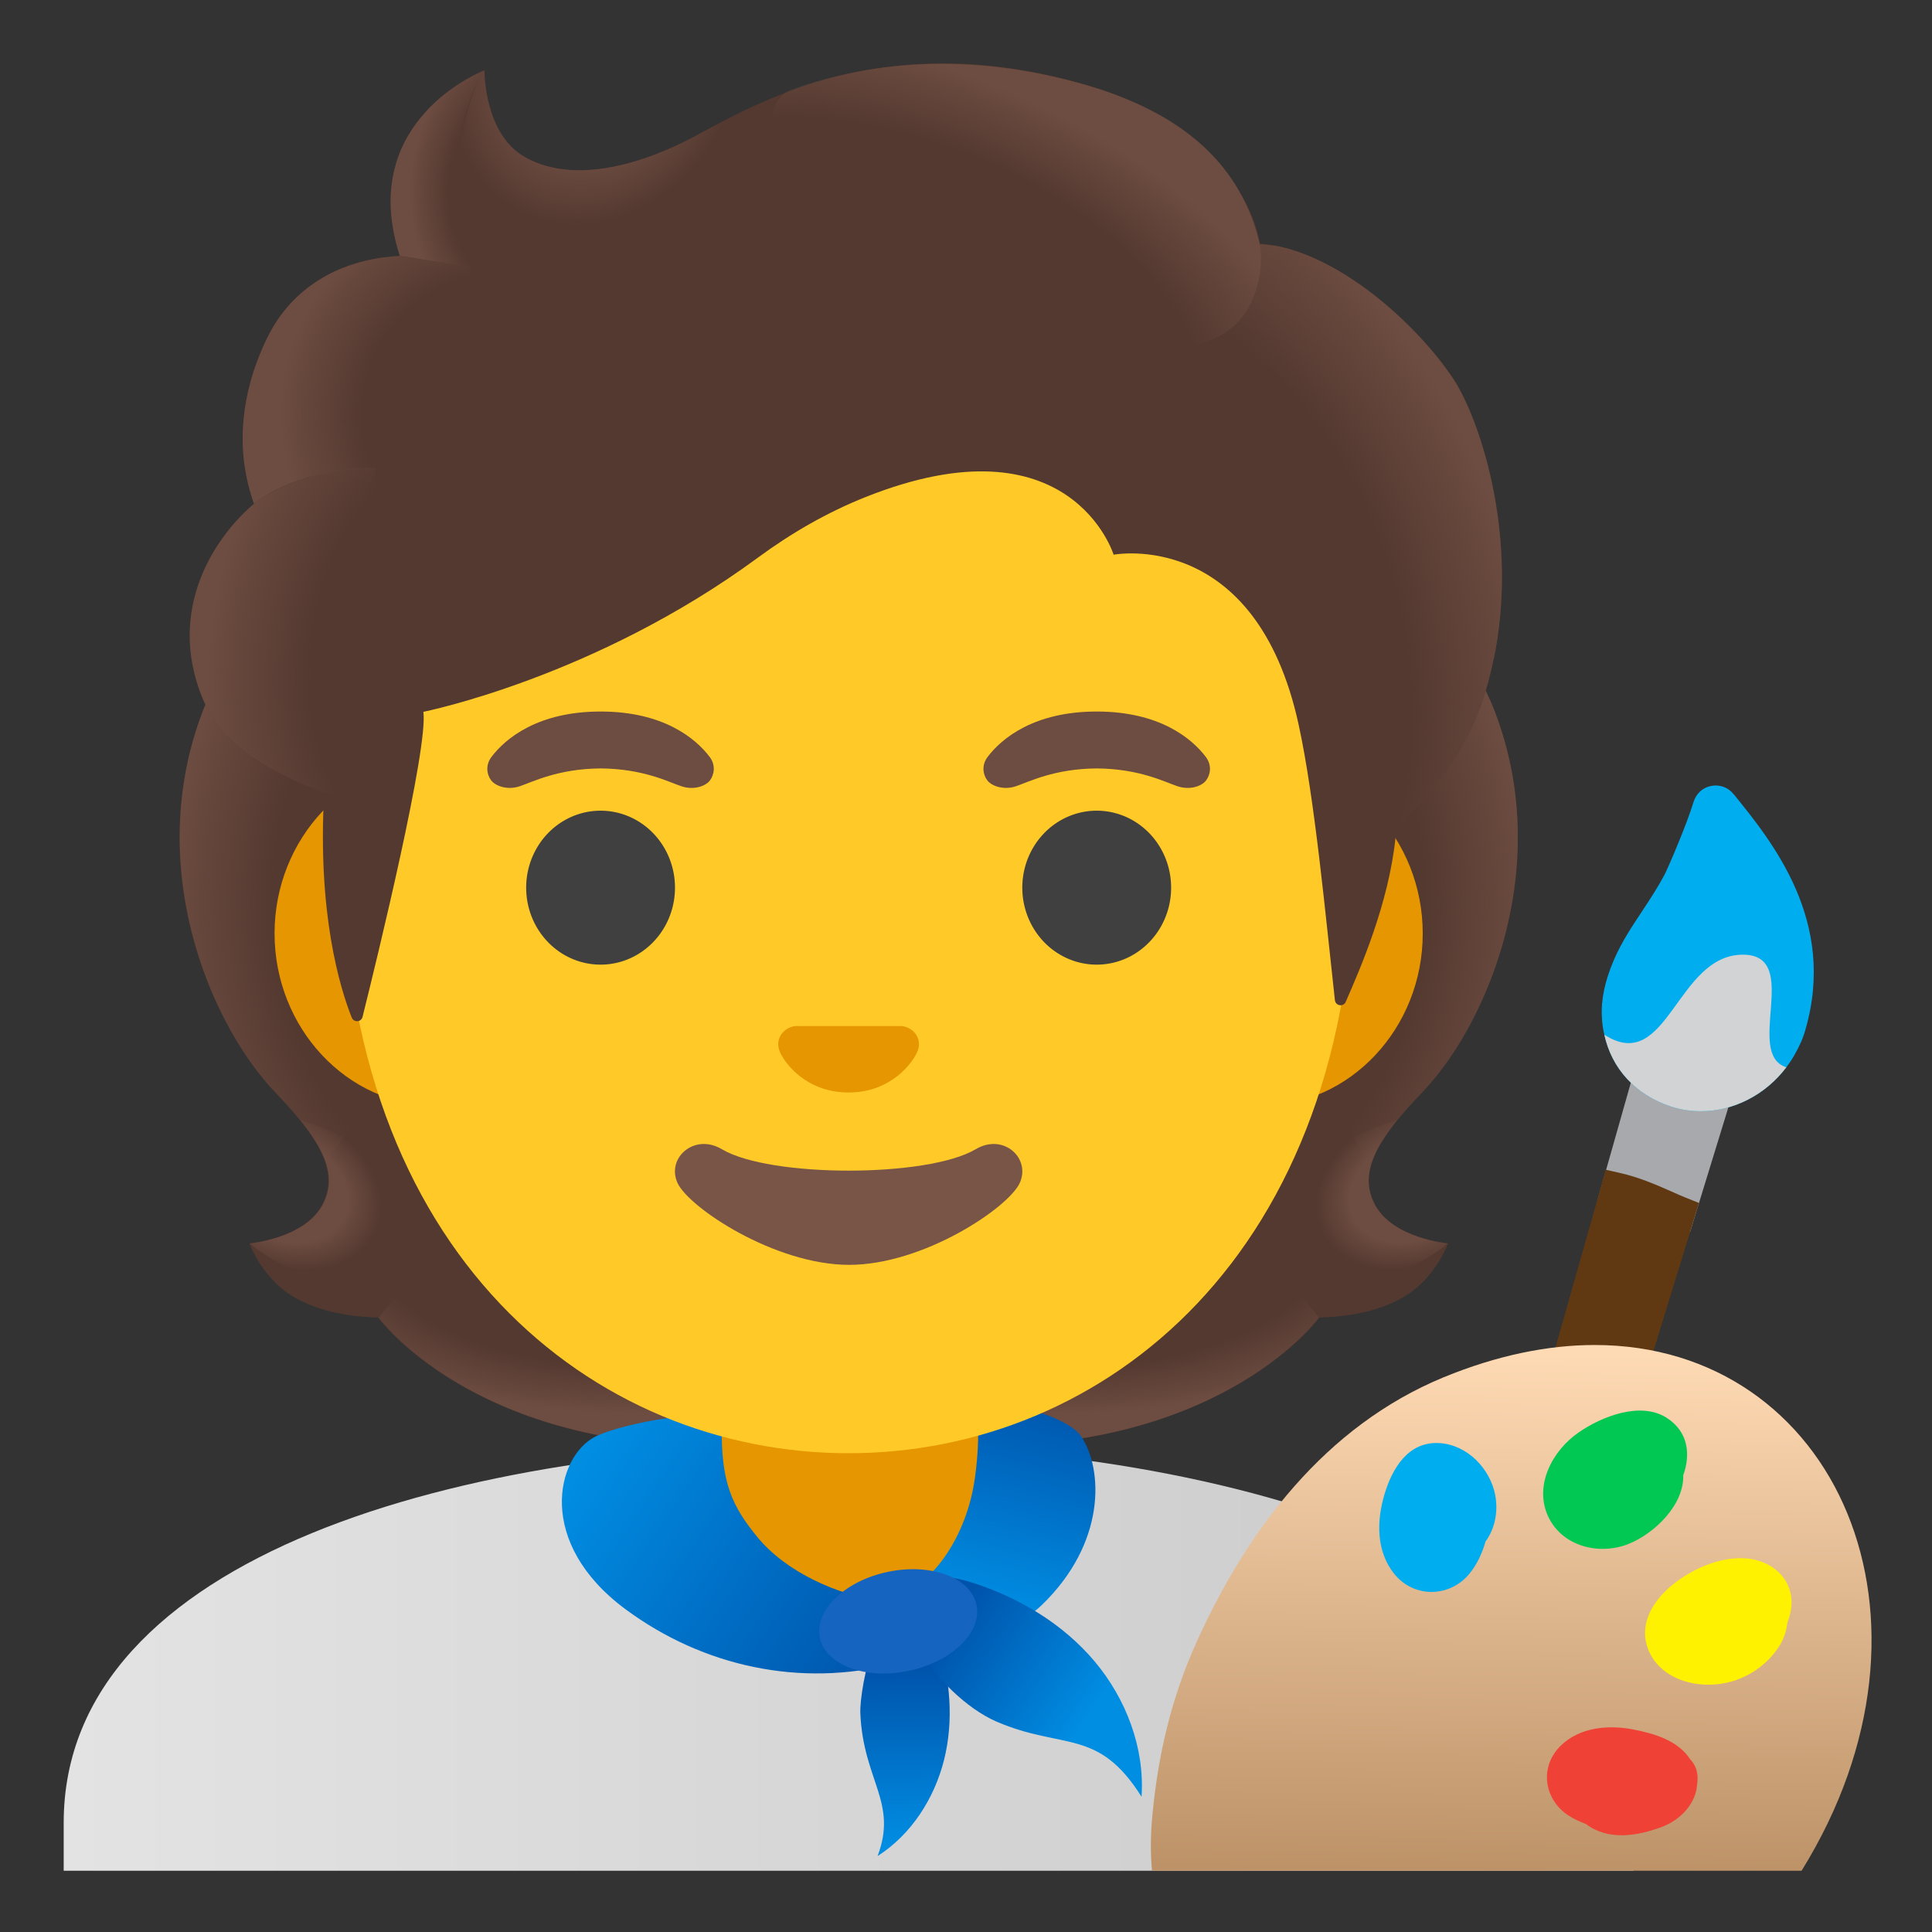 <svg viewBox="0 0 128 128" xmlns="http://www.w3.org/2000/svg">
  <rect x="0" y="0" width="128" height="128" fill="#333333" stroke="none"/>
  <defs>
    <linearGradient id="SVGID_7_" gradientTransform="matrix(1 0 0 -1 0 0)" gradientUnits="userSpaceOnUse" x1="4.222" x2="108.222" y1="-109.816" y2="-109.816">
      <stop offset="5.160877e-04" stop-color="#E3E3E3"/>
      <stop offset="1" stop-color="#C9C9C9"/>
    </linearGradient>
    <linearGradient id="SVGID_8_" gradientTransform="matrix(1 0 0 -1 0 0)" gradientUnits="userSpaceOnUse" x1="67.714" x2="64.189" y1="-91.644" y2="-106.328">
      <stop offset="0" stop-color="#0053AB"/>
      <stop offset="0.362" stop-color="#0068BF"/>
      <stop offset="1" stop-color="#008EE3"/>
    </linearGradient>
    <linearGradient id="SVGID_9_" gradientTransform="matrix(1 0 0 -1 0 0)" gradientUnits="userSpaceOnUse" x1="38.538" x2="59.214" y1="-96.322" y2="-110.285">
      <stop offset="5.160877e-04" stop-color="#008EE3"/>
      <stop offset="1" stop-color="#0053AB"/>
    </linearGradient>
    <linearGradient id="SVGID_10_" gradientTransform="matrix(0.812 -0.008 0.008 -0.812 0 0)" gradientUnits="userSpaceOnUse" x1="75.154" x2="75.154" y1="-136.716" y2="-151.515">
      <stop offset="0" stop-color="#0053AB"/>
      <stop offset="1" stop-color="#008EE3"/>
    </linearGradient>
    <linearGradient id="SVGID_11_" gradientTransform="matrix(1 0 0 -1 0 0)" gradientUnits="userSpaceOnUse" x1="62.947" x2="72.221" y1="-107.496" y2="-113.813">
      <stop offset="0" stop-color="#0053AB"/>
      <stop offset="1" stop-color="#008EE3"/>
    </linearGradient>
    <radialGradient id="SVGID_1_" cx="70.805" cy="167.243" gradientTransform="matrix(1 0 0 0.491 0 0)" gradientUnits="userSpaceOnUse" r="23.419">
      <stop offset="0.728" stop-color="#6D4C41" stop-opacity="0"/>
      <stop offset="1" stop-color="#6D4C41"/>
    </radialGradient>
    <radialGradient id="SVGID_2_" cx="-51.688" cy="-149.681" gradientTransform="matrix(-0.906 0.424 -0.314 -0.672 0 0)" gradientUnits="userSpaceOnUse" r="6.921">
      <stop offset="0.663" stop-color="#6D4C41"/>
      <stop offset="1" stop-color="#6D4C41" stop-opacity="0"/>
    </radialGradient>
    <radialGradient id="SVGID_3_" cx="-64.595" cy="85.571" gradientTransform="matrix(-0.075 -0.997 0.831 -0.062 0 0)" gradientUnits="userSpaceOnUse" r="30.399">
      <stop offset="0.725" stop-color="#6D4C41" stop-opacity="0"/>
      <stop offset="1" stop-color="#6D4C41"/>
    </radialGradient>
    <radialGradient id="SVGID_4_" cx="-56.2" cy="-48.999" gradientTransform="matrix(0.075 -0.997 -0.831 -0.062 0 0)" gradientUnits="userSpaceOnUse" r="30.399">
      <stop offset="0.725" stop-color="#6D4C41" stop-opacity="0"/>
      <stop offset="1" stop-color="#6D4C41"/>
    </radialGradient>
    <radialGradient id="SVGID_5_" cx="-41.661" cy="167.243" gradientTransform="matrix(-1 0 0 0.491 0 0)" gradientUnits="userSpaceOnUse" r="23.419">
      <stop offset="0.728" stop-color="#6D4C41" stop-opacity="0"/>
      <stop offset="1" stop-color="#6D4C41"/>
    </radialGradient>
    <radialGradient id="SVGID_6_" cx="50.186" cy="-85.426" gradientTransform="matrix(0.906 0.424 0.314 -0.672 0 0)" gradientUnits="userSpaceOnUse" r="6.921">
      <stop offset="0.663" stop-color="#6D4C41"/>
      <stop offset="1" stop-color="#6D4C41" stop-opacity="0"/>
    </radialGradient>
    <linearGradient id="SVGID_12_" gradientTransform="matrix(1 0 0 -1 0 0)" gradientUnits="userSpaceOnUse" x1="100.447" x2="99.889" y1="-89.009" y2="-134.497">
      <stop offset="1.800000e-03" stop-color="#FFDBB5"/>
      <stop offset="1" stop-color="#A97C50"/>
    </linearGradient>
    <radialGradient id="SVGID_13_" cx="63.799" cy="77.358" gradientTransform="matrix(0.308 0.952 0.706 -0.228 0 0)" gradientUnits="userSpaceOnUse" r="35.633">
      <stop offset="0.699" stop-color="#6D4C41" stop-opacity="0"/>
      <stop offset="1" stop-color="#6D4C41"/>
    </radialGradient>
    <radialGradient id="SVGID_14_" cx="36.799" cy="12.622" gradientTransform="matrix(0.881 0.473 0.56 -1.045 0 0)" gradientUnits="userSpaceOnUse" r="9.343">
      <stop offset="0.58" stop-color="#6D4C41"/>
      <stop offset="1" stop-color="#6D4C41" stop-opacity="0"/>
    </radialGradient>
    <radialGradient id="SVGID_15_" cx="-62.803" cy="-6.813" gradientTransform="matrix(-0.938 -0.394 -0.218 0.528 0 0)" gradientUnits="userSpaceOnUse" r="28.721">
      <stop offset="0.699" stop-color="#6D4C41" stop-opacity="0"/>
      <stop offset="1" stop-color="#6D4C41"/>
    </radialGradient>
    <radialGradient id="SVGID_16_" cx="35.751" cy="-10.402" gradientTransform="matrix(1 0 0 -1.223 0 0)" gradientUnits="userSpaceOnUse" r="8.575">
      <stop offset="0.702" stop-color="#6D4C41" stop-opacity="0"/>
      <stop offset="1" stop-color="#6D4C41"/>
    </radialGradient>
    <radialGradient id="SVGID_17_" cx="-40.622" cy="19.152" gradientTransform="matrix(-0.966 -0.26 -0.243 0.904 0 0)" gradientUnits="userSpaceOnUse" r="16.083">
      <stop offset="0.66" stop-color="#6D4C41" stop-opacity="0"/>
      <stop offset="1" stop-color="#6D4C41"/>
    </radialGradient>
    <radialGradient id="SVGID_18_" cx="36.383" cy="-27.607" gradientTransform="matrix(0.991 0.136 0.192 -1.392 0 0)" gradientUnits="userSpaceOnUse" r="16.886">
      <stop offset="0.598" stop-color="#6D4C41" stop-opacity="0"/>
      <stop offset="1" stop-color="#6D4C41"/>
    </radialGradient>
  </defs>
  <path id="hair_3_" d="M91.12,79.85 C89.87,77.58 91.46,75.27 94.18,72.41 C98.49,67.87 103.18,57.34 98.82,46.65 C98.85,46.59 97.96,44.79 97.99,44.73 L96.2,44.64 C95.63,44.56 75.94,44.52 56.23,44.52 C36.52,44.52 16.83,44.56 16.26,44.64 C16.26,44.64 13.61,46.59 13.63,46.65 C9.28,57.34 13.97,67.86 18.27,72.41 C20.98,75.27 22.57,77.58 21.33,79.85 C20.12,82.06 16.52,82.38 16.52,82.38 C16.52,82.38 17.35,84.64 19.35,85.86 C21.2,86.99 23.48,87.25 25.05,87.29 C25.05,87.29 31.2,95.8 47.28,95.8 L56.23,95.8 L65.18,95.8 C81.26,95.8 87.41,87.29 87.41,87.29 C88.98,87.25 91.26,86.99 93.11,85.86 C95.11,84.64 95.94,82.38 95.94,82.38 C95.94,82.38 92.33,82.06 91.12,79.85 Z" fill="#543930"/>
  <path d="M56.21,95.79 L56.21,86.35 L84.78,84.09 L87.38,87.29 C87.38,87.29 81.23,95.8 65.15,95.8 L56.21,95.79 Z" fill="url(#SVGID_1_)"/>
  <path d="M87.32,83.16 C83.04,76.66 92.53,74.23 92.53,74.23 C92.53,74.23 92.54,74.24 92.54,74.24 C90.89,76.29 90.14,78.08 91.11,79.85 C92.32,82.06 95.92,82.38 95.92,82.38 C95.92,82.38 91.01,86.74 87.32,83.16 Z" fill="url(#SVGID_2_)"/>
  <path d="M98.84,46.65 C103.09,57 98.62,67.66 94.43,72.16 C93.86,72.78 91.42,75.17 90.86,77.08 C90.86,77.08 81.32,63.77 78.47,55.95 C77.9,54.37 77.37,52.75 77.3,51.07 C77.25,49.81 77.44,48.31 78.17,47.24 C79.06,45.93 98.33,45.54 98.33,45.54 C98.33,45.55 98.84,46.65 98.84,46.65 Z" fill="url(#SVGID_3_)"/>
  <path d="M13.62,46.65 C9.38,57 13.85,67.66 18.03,72.15 C18.61,72.77 21.04,75.16 21.6,77.07 C21.6,77.07 31.14,63.76 33.99,55.94 C34.57,54.36 35.09,52.74 35.16,51.06 C35.21,49.8 35.02,48.3 34.29,47.23 C33.4,45.92 32.36,46.27 30.85,46.27 C27.97,46.27 15.36,45.53 14.38,45.53 C14.39,45.55 13.62,46.65 13.62,46.65 Z" fill="url(#SVGID_4_)"/>
  <path d="M56.26,95.79 L56.26,86.35 L27.69,84.09 L25.09,87.29 C25.09,87.29 31.24,95.8 47.32,95.8 L56.26,95.79 Z" fill="url(#SVGID_5_)"/>
  <path d="M25.15,83.16 C29.43,76.66 19.94,74.23 19.94,74.23 C19.94,74.23 19.93,74.24 19.93,74.24 C21.58,76.29 22.33,78.08 21.36,79.85 C20.15,82.06 16.55,82.38 16.55,82.38 C16.55,82.38 21.45,86.74 25.15,83.16 Z" fill="url(#SVGID_6_)"/>
  <path d="M56.35,95.7 C56.31,95.7 56.26,95.7 56.22,95.7 C30.73,95.73 4.22,102.98 4.22,120.76 L4.22,123.94 L5.72,123.94 L7.22,123.94 L105.22,123.94 L106.72,123.94 L108.22,123.94 L108.22,120.76 C108.22,104 81.96,95.7 56.35,95.7 Z" fill="url(#SVGID_7_)"/>
  <path d="M56.22,90.08 L47.14,90.08 L47.14,100.06 C47.14,104.57 50.84,108.23 55.4,108.23 L57.05,108.23 C61.61,108.23 65.31,104.57 65.31,100.06 L65.31,90.08 L56.22,90.08 Z" fill="#E59600"/>
  <path d="M71.64,95.18 C73.09,97.36 73.28,102.22 69.03,106.33 C66.54,108.73 62.29,109.06 59,108.97 C58.33,108.95 57.56,108.81 57.24,108.16 C56.88,107.43 57.35,106.48 58,106.06 C58.65,105.64 59.42,105.55 60.14,105.31 C61.65,104.8 64.04,102 64.6,97.85 C64.96,95.18 64.73,93.96 64.79,93.11 C64.84,92.44 70.54,93.53 71.64,95.18 Z" fill="url(#SVGID_8_)"/>
  <path d="M41.46,106.63 C46.61,110.43 53.04,111.8 59.21,110.23 C60.06,110.01 61.07,109.55 61.12,108.67 C61.18,107.49 59.57,106.27 58.42,106.1 C55.47,105.66 52.09,104.16 50.19,101.85 C48.51,99.8 47.76,98.24 47.82,94.48 C47.84,93.01 41.13,94.3 39.42,95.19 C36.84,96.53 35.48,102.22 41.46,106.63 Z" fill="url(#SVGID_9_)"/>
  <path d="M57,113.52 C57.19,117.96 59.5,119.41 58.14,122.97 C60.37,121.55 61.91,119.15 62.55,116.58 C63.19,114.01 62.96,111.28 62.17,108.78 C61.95,108.07 61.66,107.34 61.1,106.85 C58.36,104.45 56.92,111.85 57,113.52 Z" fill="url(#SVGID_10_)"/>
  <path d="M66.02,114.06 C70.43,115.96 72.75,114.45 75.63,119.04 C75.85,115.8 74.6,112.54 72.52,110.07 C70.44,107.6 67.56,105.87 64.5,104.88 C63.62,104.6 62.69,104.37 61.79,104.58 C57.4,105.6 62.06,112.35 66.02,114.06 Z" fill="url(#SVGID_11_)"/>
  <path d="M64.697,106.331 C65.076,108.142 63.062,110.097 60.197,110.698 C57.332,111.298 54.702,110.317 54.322,108.506 C53.943,106.696 55.957,104.741 58.822,104.14 C61.687,103.54 64.317,104.521 64.697,106.331 Z" fill="#1565C0"/>
  <path d="M83.55,50.43 L76.18,50.43 L36.26,50.43 L28.9,50.43 C23.01,50.43 18.19,55.57 18.19,61.84 C18.19,68.11 23,73.26 28.9,73.26 L36.27,73.26 L76.18,73.26 L83.55,73.26 C89.44,73.26 94.26,68.12 94.26,61.85 C94.26,55.58 89.44,50.43 83.55,50.43 Z" fill="#E59600"/>
  <path d="M56.22,11.07 L56.22,11.07 L56.22,11.07 C38.82,11.07 22.7,29.68 22.7,56.47 C22.7,83.11 39.31,96.28 56.22,96.28 C73.13,96.28 89.74,83.1 89.74,56.46 C89.74,29.68 73.63,11.07 56.22,11.07 Z" fill="#FFCA28"/>
  <path d="M47.02,50.15 C46.09,48.92 43.95,47.14 39.79,47.14 C35.63,47.14 33.48,48.93 32.56,50.15 C32.15,50.69 32.25,51.32 32.54,51.7 C32.8,52.05 33.58,52.38 34.44,52.09 C35.3,51.8 36.98,50.93 39.79,50.91 C42.6,50.93 44.28,51.8 45.14,52.09 C46,52.38 46.78,52.06 47.04,51.7 C47.32,51.32 47.43,50.69 47.02,50.15 Z" fill="#6D4C41"/>
  <path d="M79.89,50.15 C78.96,48.92 76.82,47.14 72.66,47.14 C68.5,47.14 66.35,48.93 65.43,50.15 C65.02,50.69 65.12,51.32 65.41,51.7 C65.67,52.05 66.45,52.38 67.31,52.09 C68.17,51.8 69.85,50.93 72.66,50.91 C75.47,50.93 77.15,51.8 78.01,52.09 C78.87,52.38 79.65,52.06 79.91,51.7 C80.2,51.32 80.3,50.69 79.89,50.15 Z" fill="#6D4C41"/>
  <path d="M77.59,58.81 A4.93 5.1 0 1 1 67.73,58.81 A4.93 5.1 0 1 1 77.59,58.81 Z" fill="#404040"/>
  <path d="M44.72,58.81 A4.93 5.1 0 1 1 34.86,58.81 A4.93 5.1 0 1 1 44.72,58.81 Z" fill="#404040"/>
  <path id="nose" d="M60.08,68.06 C59.97,68.02 59.87,67.99 59.76,67.98 L52.68,67.98 C52.57,67.99 52.46,68.02 52.36,68.06 C51.72,68.32 51.37,68.98 51.67,69.69 C51.97,70.4 53.38,72.38 56.22,72.38 C59.06,72.38 60.47,70.39 60.77,69.69 C61.08,68.98 60.72,68.32 60.08,68.06 Z" fill="#E59600"/>
  <path id="mouth" d="M64.64,76.14 C61.45,78.03 51.01,78.03 47.83,76.14 C46,75.05 44.13,76.72 44.89,78.38 C45.64,80.01 51.33,83.8 56.26,83.8 C61.19,83.8 66.81,80.01 67.56,78.38 C68.31,76.72 66.47,75.05 64.64,76.14 Z" fill="#795548"/>
  <path d="M109.44,66.82 L105.86,79.44 L106.89,79.67 C107.99,79.92 108.98,80.36 109.94,80.78 C110.29,80.93 110.63,81.08 110.96,81.22 L111.97,81.63 L115.93,68.74 L109.44,66.82 Z" fill="#A7A9AC"/>
  <path d="M111.71,79.36 C111.39,79.23 111.07,79.09 110.74,78.94 C109.74,78.5 108.61,78 107.32,77.71 L106.39,77.5 L93.26,123.83 L99,123.83 L112.56,79.7 L111.71,79.36 Z" fill="#603913"/>
  <path d="M105.65,89.11 C102.58,89.11 99.22,89.78 95.64,91.25 C87.77,94.5 82.62,101.39 79.28,108.78 C77.58,112.56 76.73,116.27 76.35,120.24 C76.23,121.46 76.21,122.66 76.32,123.94 L77.3,123.94 L78.28,123.94 L117.04,123.94 L118.22,123.94 L119.36,123.94 C129.73,107.22 121.63,89.11 105.65,89.11 Z" fill="url(#SVGID_12_)"/>
  <path d="M99.06,99.04 C98.72,97.29 97.21,95.73 95.39,95.61 C93.31,95.47 92.24,97.27 91.72,99.02 C91.2,100.77 91.17,102.78 92.37,104.27 C93.69,105.91 96.09,105.84 97.38,104.23 C97.85,103.65 98.2,102.91 98.42,102.13 C99.05,101.27 99.27,100.14 99.06,99.04 Z" fill="#00AEEF"/>
  <path d="M110.43,93.94 C108.7,92.82 106.1,93.85 104.58,94.91 C102.87,96.09 101.62,98.39 102.56,100.45 C103.49,102.47 105.97,103.07 107.92,102.28 C109.63,101.58 111.57,99.71 111.52,97.74 C112.01,96.37 111.87,94.87 110.43,93.94 Z" fill="#00C853"/>
  <path d="M115.59,103.24 C113.91,103.15 112.12,103.94 110.83,104.98 C109.42,106.11 108.43,107.82 109.34,109.59 C110.18,111.2 112.13,111.77 113.82,111.58 C115.41,111.41 116.94,110.49 117.82,109.15 C118.14,108.67 118.36,108.1 118.41,107.53 C118.53,107.22 118.63,106.89 118.67,106.53 C118.9,104.63 117.36,103.33 115.59,103.24 Z" fill="#FFF200"/>
  <path d="M111.98,116.56 C111.17,115.31 109.6,114.85 108.2,114.58 C106.59,114.27 104.71,114.42 103.45,115.61 C101.97,117 102.26,119.19 103.91,120.28 C104.25,120.5 104.65,120.69 105.08,120.85 C106.56,121.97 108.48,121.64 110.1,121.04 C111.35,120.57 112.38,119.47 112.44,118.19 C112.44,118.17 112.45,118.16 112.45,118.14 C112.54,117.45 112.34,116.93 111.98,116.56 Z" fill="#EF4136"/>
  <path d="M119.61,68.23 C119.46,68.78 119.22,69.31 118.88,69.91 C118.72,70.19 118.54,70.46 118.35,70.71 C116.96,72.55 114.84,73.62 112.69,73.62 C112.01,73.62 111.34,73.52 110.68,73.3 C108.36,72.53 106.78,70.8 106.29,68.55 C106.2,68.18 106.15,67.8 106.13,67.4 C106.06,66.25 106.32,65.02 106.91,63.63 C107.43,62.41 108.15,61.34 108.84,60.3 C109.36,59.51 109.85,58.76 110.27,57.97 C110.59,57.33 111.75,54.62 112.21,53.11 C112.38,52.57 112.82,52.17 113.37,52.07 C113.92,51.96 114.49,52.16 114.84,52.6 L114.88,52.64 C117.43,55.79 121.7,61.04 119.61,68.23 Z" fill="#00AEEF"/>
  <path d="M118.35,70.71 C116.96,72.55 114.84,73.62 112.69,73.62 C112.01,73.62 111.34,73.52 110.68,73.3 C108.36,72.53 106.78,70.8 106.29,68.55 C110.5,71.27 111.06,63.19 115.52,63.25 C119.39,63.3 115.55,69.82 118.35,70.71 Z" fill="#D1D3D4"/>
  <path id="hair" d="M96.29,25.11 C93.85,21.42 88.38,16.47 83.47,16.14 C82.68,11.42 77.63,7.42 72.74,5.87 C59.51,1.68 50.9,6.38 46.28,8.9 C45.32,9.42 39.11,12.87 34.77,10.4 C32.05,8.85 32.1,4.66 32.1,4.66 C32.1,4.66 23.58,7.91 26.49,16.96 C23.56,17.08 19.72,18.32 17.69,22.43 C15.27,27.33 16.13,31.42 16.83,33.38 C14.31,35.52 11.14,40.07 13.31,45.98 C14.95,50.43 21.48,52.48 21.48,52.48 C21.02,60.49 22.51,65.42 23.3,67.41 C23.44,67.76 23.93,67.73 24.02,67.37 C25.01,63.4 28.38,49.57 28.05,47.16 C28.05,47.16 39.39,44.91 50.22,36.94 C52.42,35.32 54.81,33.94 57.35,32.93 C70.94,27.52 73.78,36.75 73.78,36.75 C73.78,36.75 83.2,34.94 86.04,48.02 C87.11,52.92 87.83,60.77 88.44,66.26 C88.48,66.65 89.01,66.73 89.16,66.37 C90.11,64.19 92.01,59.87 92.46,55.46 C92.62,53.91 96.8,51.86 98.6,45.2 C101.01,36.32 98.06,27.78 96.29,25.11 Z" fill="#543930"/>
  <path d="M92.44,55.5 C92.6,53.95 96.78,51.9 98.58,45.24 C98.77,44.53 98.93,43.81 99.08,43.09 C100.54,35 97.92,27.57 96.29,25.11 C94.03,21.7 89.19,17.22 84.6,16.3 C84.2,16.25 83.81,16.2 83.44,16.18 C83.44,16.18 83.77,18.33 82.9,20.04 C81.78,22.26 79.49,22.79 79.49,22.79 C91.46,34.77 90.61,44.79 92.44,55.5 Z" fill="url(#SVGID_13_)"/>
  <path d="M49.17,7.39 C48.08,7.92 47.11,8.45 46.27,8.9 C45.31,9.42 39.1,12.87 34.76,10.4 C32.09,8.88 32.09,4.82 32.09,4.68 C30.86,6.25 27.14,17.46 38.02,18.21 C42.71,18.53 45.6,14.44 47.32,10.98 C47.94,9.72 48.91,7.88 49.17,7.39 Z" fill="url(#SVGID_14_)"/>
  <path d="M71.38,5.47 C78.7,7.45 82.27,11.18 83.46,16.15 C83.81,17.61 84.23,31.23 58.23,15.75 C48.56,9.99 51.2,6.39 52.33,5.98 C56.75,4.38 63.18,3.25 71.38,5.47 Z" fill="url(#SVGID_15_)"/>
  <path d="M32.06,4.68 C32.05,4.68 32.03,4.69 32,4.7 C32,4.7 32,4.7 32,4.7 C31.07,5.09 23.75,8.48 26.49,16.95 L34.27,18.2 C27.39,11.23 32.1,4.66 32.1,4.66 C32.1,4.66 32.08,4.67 32.06,4.68 Z" fill="url(#SVGID_16_)"/>
  <path d="M31.3,17.73 L26.49,16.96 C26.3,16.96 25.66,17.02 25.31,17.07 C22.6,17.45 19.41,18.85 17.68,22.43 C15.82,26.29 15.87,29.6 16.38,31.81 C16.53,32.55 16.83,33.39 16.83,33.39 C16.83,33.39 19.21,31.13 24.88,30.98 L31.3,17.73 Z" fill="url(#SVGID_17_)"/>
  <path d="M16.6,33.58 C14.23,35.68 11.04,40.37 13.39,46.19 C15.16,50.58 21.48,52.48 21.48,52.48 C21.48,52.5 22.74,52.88 23.39,52.88 L24.87,30.98 C21.84,30.98 18.93,31.89 17.05,33.2 C17.07,33.23 16.58,33.55 16.6,33.58 Z" fill="url(#SVGID_18_)"/>
</svg>